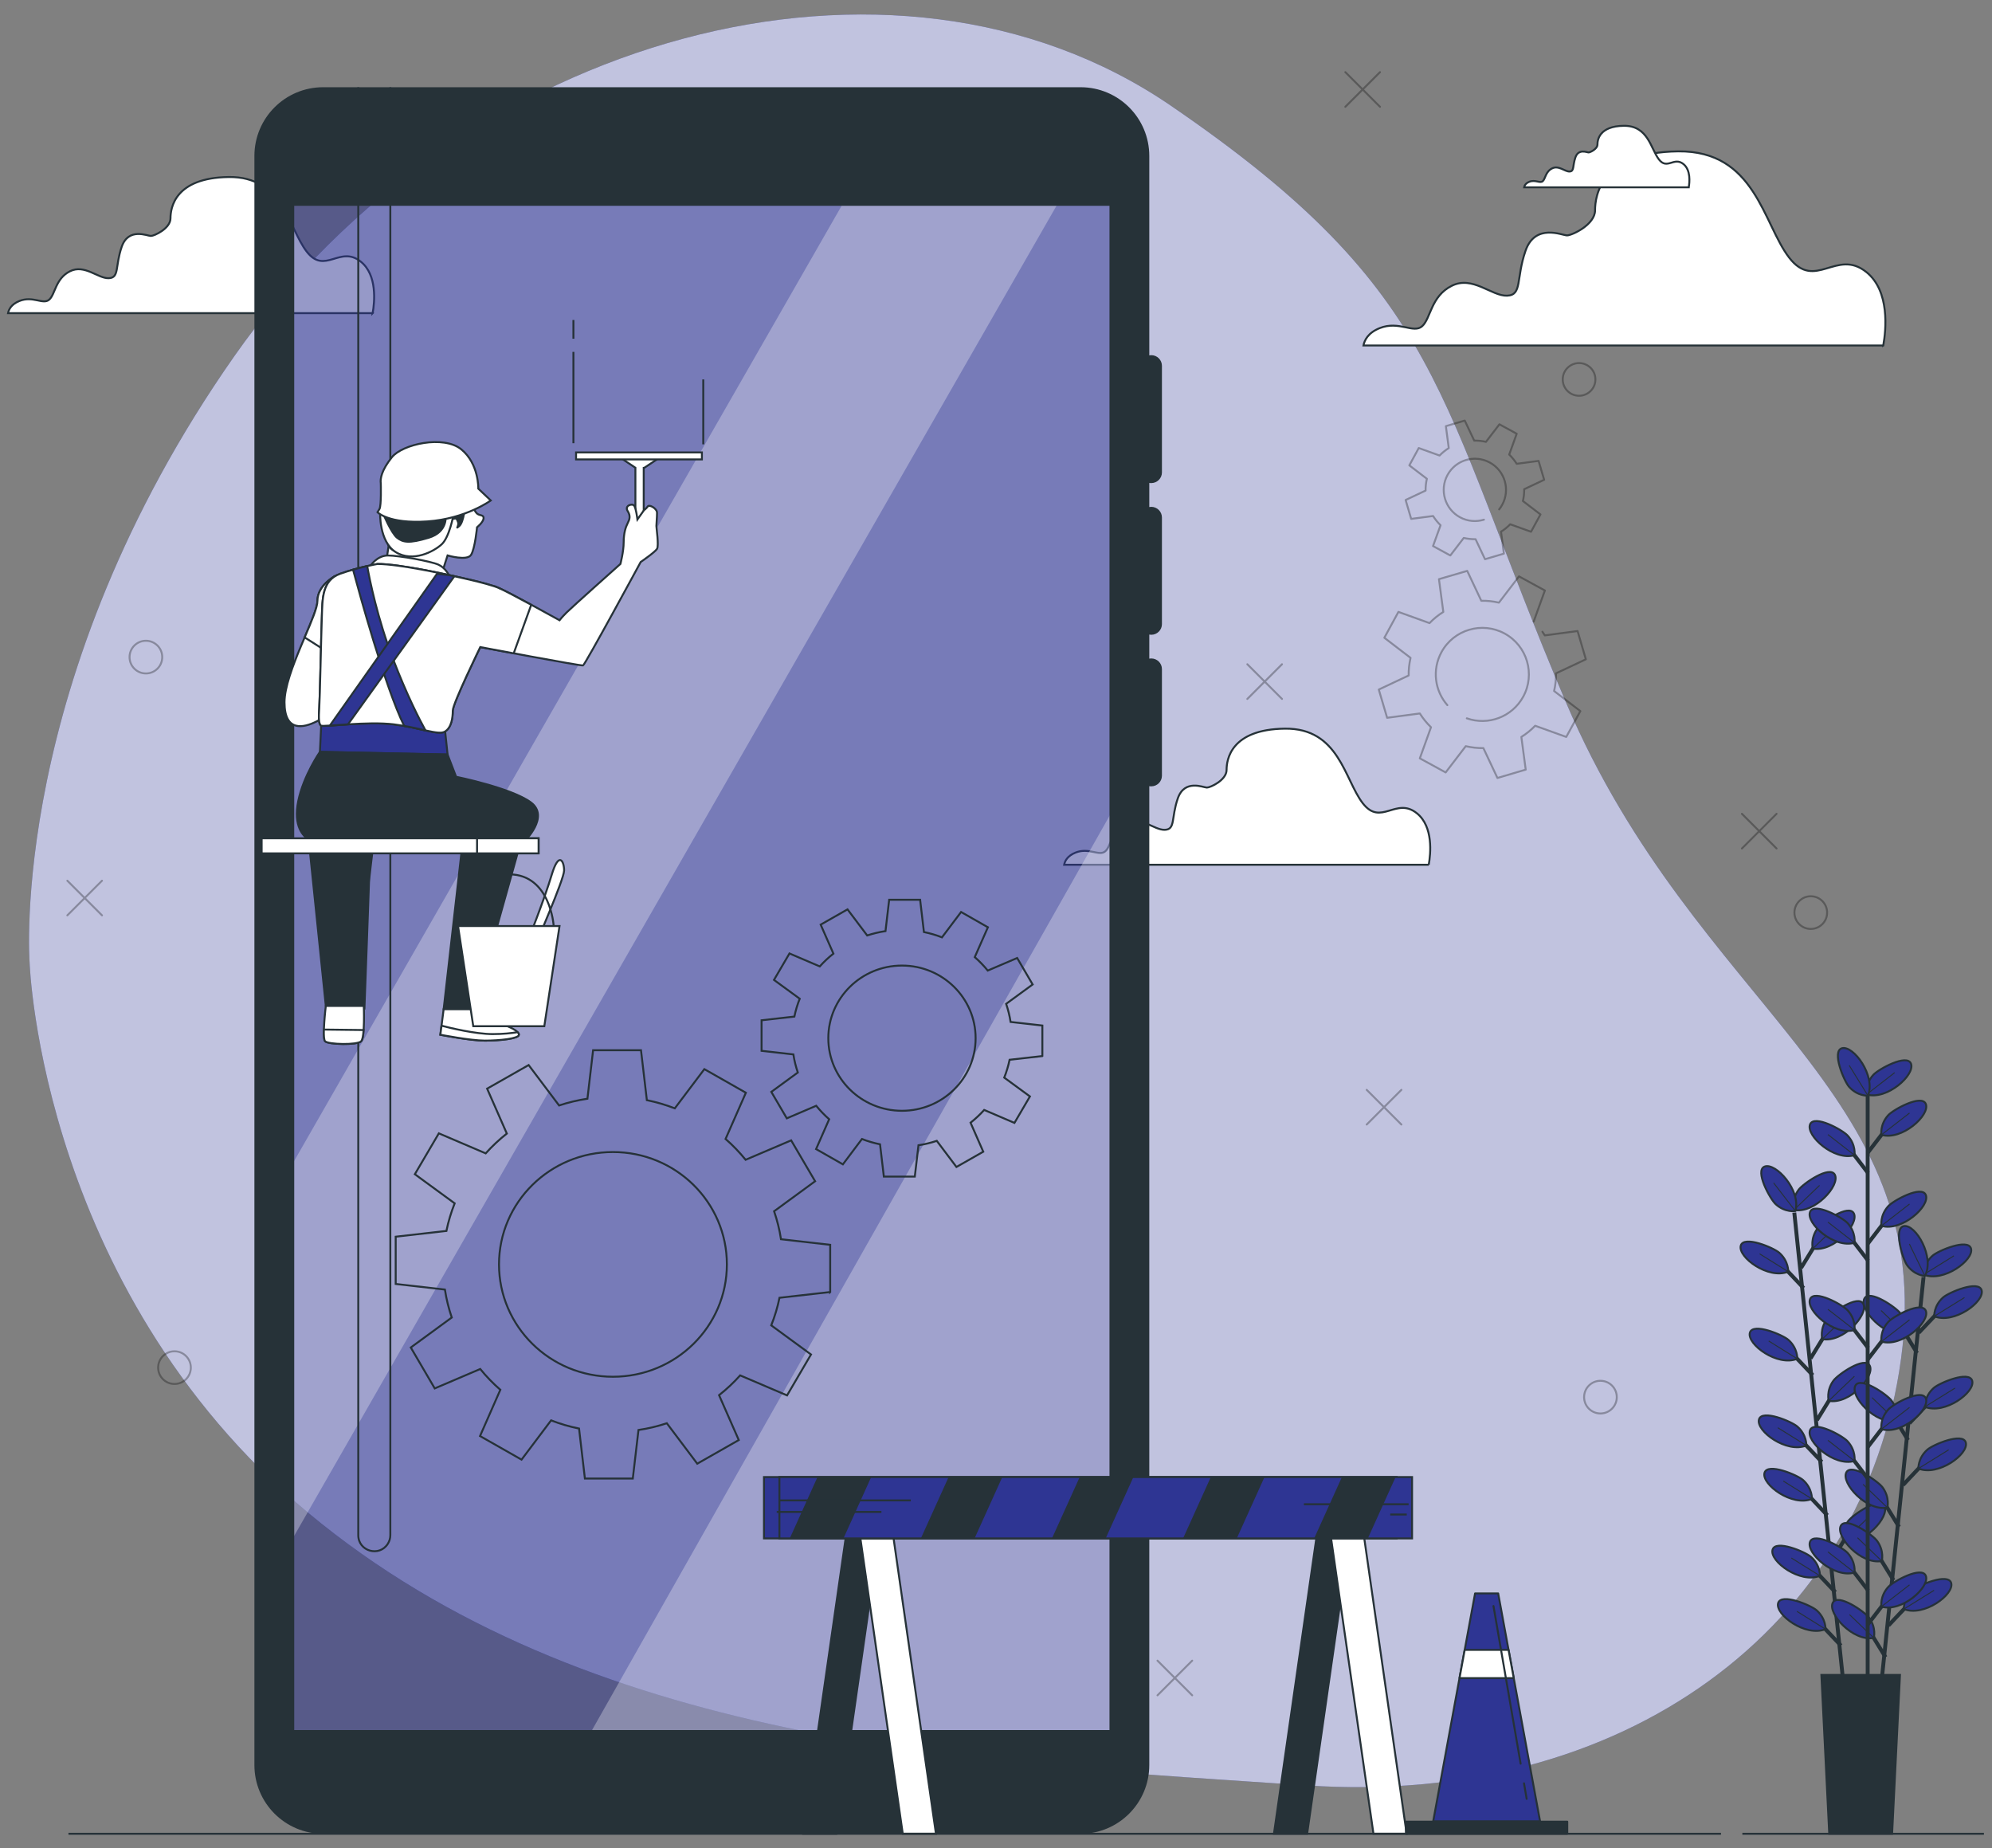 <svg enable-background="new 0 0 500 500" height="950" version="1.1" width="1024"
    xmlns="http://www.w3.org/2000/svg" xml:space="preserve">
 <rect width="100%" height="100%" fill="#808080" stroke="none"/>
 <g class="layer">
  <title>Layer 1</title>
     <g id="svg_262">
   <g id="Background_Simple">
    <g id="svg_1">
     <path
         d="m15.22,494.75c0,0 5.58,173.04 150.05,288.39c144.47,115.35 344.63,123.61 506.7,134.56c162.05,10.97 286.52,-80.77 305.29,-219.44c18.75,-138.69 -105.08,-179.39 -172.27,-337.25c-67.19,-157.87 -61.21,-209.75 -203.35,-306.85c-142.16,-97.08 -364.54,-37.47 -481.14,128.86c-116.6,166.34 -105.28,311.73 -105.28,311.73z"
         fill="#2E3593" id="svg_2" />
        <path
            d="m15.22,494.75c0,0 5.58,173.04 150.05,288.39c144.47,115.35 344.63,123.61 506.7,134.56c162.05,10.97 286.52,-80.77 305.29,-219.44c18.75,-138.69 -105.08,-179.39 -172.27,-337.25c-67.19,-157.87 -61.21,-209.75 -203.35,-306.85c-142.16,-97.08 -364.54,-37.47 -481.14,128.86c-116.6,166.34 -105.28,311.73 -105.28,311.73z"
            fill="#FFFFFF" id="svg_3" opacity="0.7" />
    </g>
   </g>
         <g id="Clouds">
    <g id="svg_4">
     <path
         d="m968.11,177.59c1.43,-8.02 3.47,-27.96 -8.66,-37.72c-15.39,-12.42 -26.31,9.91 -39.72,-7.45c-13.41,-17.39 -17.36,-55.12 -57.1,-54.62c-39.72,0.48 -42.68,22.84 -42.68,30.29s-11.93,12.9 -14.4,12.9c-2.48,0 -16.4,-6.44 -21.36,7.96c-4.97,14.4 -1.58,22.73 -9.49,23.03c-7.87,0.29 -17.67,-10.46 -28.42,-5.08c-10.75,5.36 -10.75,16.79 -15.21,20.77c-4.46,3.96 -11.91,-2.99 -21.85,0.99c-6.02,2.4 -7.82,6.26 -8.33,8.92l267.22,0l0,0.01z"
         fill="#FFFFFF" id="svg_5" stroke="#263238" stroke-miterlimit="10" />
        <path
            d="m191.57,160.97c1.01,-5.63 2.44,-19.61 -6.07,-26.46c-10.79,-8.7 -18.46,6.97 -27.85,-5.21c-9.41,-12.2 -12.2,-38.66 -40.05,-38.31c-27.87,0.35 -29.96,16.02 -29.96,21.23c0,5.23 -8.35,9.06 -10.09,9.06c-1.76,0 -11.49,-4.53 -14.99,5.58c-3.47,10.09 -1.12,15.93 -6.66,16.13c-5.52,0.22 -12.4,-7.32 -19.93,-3.56c-7.52,3.78 -7.52,11.8 -10.66,14.57c-3.14,2.79 -8.35,-2.09 -15.32,0.7c-4.22,1.69 -5.49,4.4 -5.85,6.26l187.41,0l0.02,0.01z"
            fill="#FFFFFF" id="svg_6" stroke="#263238" stroke-miterlimit="10" />
        <path
            d="m734.45,444.5c1.01,-5.63 2.44,-19.61 -6.07,-26.46c-10.79,-8.7 -18.46,6.97 -27.87,-5.21c-9.39,-12.2 -12.18,-38.66 -40.02,-38.31c-27.87,0.35 -29.96,16.02 -29.96,21.23c0,5.23 -8.35,9.06 -10.11,9.06c-1.74,0 -11.47,-4.53 -14.97,5.58c-3.47,10.09 -1.12,15.93 -6.66,16.13c-5.52,0.22 -12.4,-7.32 -19.93,-3.56c-7.54,3.78 -7.54,11.8 -10.66,14.57c-3.14,2.79 -8.35,-2.09 -15.32,0.7c-4.22,1.69 -5.49,4.4 -5.85,6.26l187.41,0l0.01,0.01z"
            fill="#FFFFFF" id="svg_7" stroke="#263238" stroke-miterlimit="10" />
        <path
            d="m868.11,96.27c0.44,-2.55 1.1,-8.86 -2.75,-11.96c-4.86,-3.91 -8.33,3.14 -12.57,-2.35c-4.24,-5.49 -5.52,-17.45 -18.09,-17.3c-12.57,0.15 -13.52,7.23 -13.52,9.6c0,2.35 -3.78,4.09 -4.55,4.09c-0.79,0 -5.19,-2.04 -6.77,2.51c-1.56,4.55 -0.51,7.19 -3.01,7.3c-2.48,0.09 -5.58,-3.32 -8.99,-1.6c-3.41,1.69 -3.41,5.32 -4.81,6.57c-1.43,1.25 -3.78,-0.95 -6.92,0.31c-1.91,0.77 -2.48,2 -2.64,2.84l84.62,0l0,-0.01z"
            fill="#FFFFFF" id="svg_8" stroke="#263238" stroke-miterlimit="10" />
    </g>
   </g>
         <g id="Graphics">
    <line fill="none" id="svg_9" stroke="#263238" stroke-miterlimit="10" x1="239.16" x2="239.16"
        y1="449.4" y2="439.38" />
             <g id="svg_10" opacity="0.3">
     <circle cx="811.73" cy="195.02" fill="none" id="svg_11" r="8.4" stroke="#000000"
         stroke-linecap="round" stroke-linejoin="round" stroke-miterlimit="10" />
                 <circle cx="75" cy="337.75" fill="none" id="svg_12" r="8.4" stroke="#000000"
                     stroke-linecap="round" stroke-linejoin="round" stroke-miterlimit="10" />
                 <circle cx="706.78" cy="772.23" fill="none" id="svg_13" r="8.4" stroke="#000000"
                     stroke-linecap="round" stroke-linejoin="round" stroke-miterlimit="10" />
                 <circle cx="89.7" cy="702.95" fill="none" id="svg_14" r="8.4" stroke="#000000"
                     stroke-linecap="round" stroke-linejoin="round" stroke-miterlimit="10" />
                 <g id="svg_15">
      <line fill="none" id="svg_16" stroke="#000000" stroke-linecap="round" stroke-linejoin="round"
          stroke-miterlimit="10" x1="659.02" x2="641.2" y1="341.42" y2="359.25" />
                     <line fill="none" id="svg_17" stroke="#000000" stroke-linecap="round"
                         stroke-linejoin="round" stroke-miterlimit="10" x1="659.02" x2="641.2"
                         y1="359.25" y2="341.42" />
     </g>
                 <g id="svg_18">
      <line fill="none" id="svg_19" stroke="#000000" stroke-linecap="round" stroke-linejoin="round"
          stroke-miterlimit="10" x1="595.02" x2="612.85" y1="853.57" y2="871.38" />
                     <line fill="none" id="svg_20" stroke="#000000" stroke-linecap="round"
                         stroke-linejoin="round" stroke-miterlimit="10" x1="612.85" x2="595.02"
                         y1="853.57" y2="871.38" />
     </g>
                 <g id="svg_21">
      <line fill="none" id="svg_22" stroke="#000000" stroke-linecap="round" stroke-linejoin="round"
          stroke-miterlimit="10" x1="34.62" x2="52.43" y1="452.68" y2="470.48" />
                     <line fill="none" id="svg_23" stroke="#000000" stroke-linecap="round"
                         stroke-linejoin="round" stroke-miterlimit="10" x1="52.43" x2="34.62"
                         y1="452.68" y2="470.48" />
     </g>
                 <g id="svg_24">
      <line fill="none" id="svg_25" stroke="#000000" stroke-linecap="round" stroke-linejoin="round"
          stroke-miterlimit="10" x1="691.57" x2="709.4" y1="37.08" y2="54.9" />
                     <line fill="none" id="svg_26" stroke="#000000" stroke-linecap="round"
                         stroke-linejoin="round" stroke-miterlimit="10" x1="709.4" x2="691.57"
                         y1="37.08" y2="54.9" />
     </g>
                 <circle cx="822.72" cy="718.12" fill="none" id="svg_27" r="8.4" stroke="#000000"
                     stroke-linecap="round" stroke-linejoin="round" stroke-miterlimit="10" />
                 <circle cx="930.84" cy="469.07" fill="none" id="svg_28" r="8.4" stroke="#000000"
                     stroke-linecap="round" stroke-linejoin="round" stroke-miterlimit="10" />
                 <g id="svg_29">
      <line fill="none" id="svg_30" stroke="#000000" stroke-linecap="round" stroke-linejoin="round"
          stroke-miterlimit="10" x1="702.56" x2="720.39" y1="560.18" y2="578" />
                     <line fill="none" id="svg_31" stroke="#000000" stroke-linecap="round"
                         stroke-linejoin="round" stroke-miterlimit="10" x1="720.39" x2="702.56"
                         y1="560.18" y2="578" />
     </g>
                 <g id="svg_32">
      <line fill="none" id="svg_33" stroke="#000000" stroke-linecap="round" stroke-linejoin="round"
          stroke-miterlimit="10" x1="895.45" x2="913.25" y1="418.3" y2="436.11" />
                     <line fill="none" id="svg_34" stroke="#000000" stroke-linecap="round"
                         stroke-linejoin="round" stroke-miterlimit="10" x1="913.25" x2="895.45"
                         y1="418.3" y2="436.11" />
     </g>
                 <g id="svg_35">
      <line fill="none" id="svg_36" stroke="#000000" stroke-linecap="round" stroke-linejoin="round"
          stroke-miterlimit="10" x1="259.2" x2="277.01" y1="51.78" y2="69.59" />
                     <line fill="none" id="svg_37" stroke="#000000" stroke-linecap="round"
                         stroke-linejoin="round" stroke-miterlimit="10" x1="277.01" x2="259.2"
                         y1="51.78" y2="69.59" />
     </g>
    </g>
   </g>
         <g id="Device">
    <g id="svg_38">
     <g id="svg_39">
      <rect fill="#2E3593" height="821.77" id="svg_40" opacity="0.5" width="443.6" x="134.91"
          y="86.62" />
         <polygon fill="#FFFFFF" id="svg_41" opacity="0.3"
             points="443.625,86.614 134.916,625.175 134.916,817.861 554.074,86.614 " />
         <polygon fill="#FFFFFF" id="svg_42" opacity="0.3"
             points="578.51,423.2 571.176,417.903 304.349,889.255 311.624,908.385 578.51,908.385 " />
         <path
             d="m591.81,248.3c3.03,0 5.49,-2.46 5.49,-5.47l0,-54.79c0,-3.03 -2.46,-5.49 -5.49,-5.49c-0.35,0 -0.68,0.04 -1.01,0.11l0,-102.49c0,-19.52 -15.82,-35.34 -35.34,-35.34l-389.36,0c-19.52,0 -35.32,15.82 -35.32,35.34l0,827.05c0,19.52 15.82,35.34 35.32,35.34l389.36,0c19.52,0 35.34,-15.82 35.34,-35.34l0,-503.14c0.33,0.07 0.66,0.09 1.01,0.09c3.03,0 5.49,-2.44 5.49,-5.47l0,-54.79c0,-3.03 -2.46,-5.47 -5.49,-5.47c-0.35,0 -0.68,0.04 -1.01,0.09l0,-12.37c0.33,0.07 0.66,0.11 1.01,0.11c3.03,0 5.49,-2.46 5.49,-5.47l0,-54.82c0,-3.01 -2.46,-5.47 -5.49,-5.47c-0.35,0 -0.68,0.04 -1.01,0.11l0,-12.4c0.33,0.07 0.68,0.11 1.01,0.11l0,-0.03zm-21.47,640.95l-419.09,0l0,-783.46l419.09,0l0,783.46z"
             fill="#263238" id="svg_43" />
     </g>
    </g>
   </g>
         <g id="Gears">
    <g id="svg_44">
     <path
         d="m426.77,664.12l0,-24.29l-25.3,-2.88c-0.75,-4.95 -1.96,-9.74 -3.54,-14.37l21.08,-15.43l-12.31,-21.01l-23.41,9.98c-3.12,-3.85 -6.57,-7.43 -10.31,-10.7l10.44,-23.76l-21.34,-12.13l-15.19,20.15c-4.62,-1.78 -9.41,-3.21 -14.37,-4.2l-3.01,-25.67l-24.62,0l-2.92,24.92c-5.01,0.75 -9.89,1.93 -14.57,3.47l-15.65,-20.77l-21.34,12.13l10.13,23.08c-3.91,3.08 -7.54,6.48 -10.86,10.18l-24.09,-10.29l-12.33,21.01l20.46,14.97c-1.8,4.57 -3.25,9.3 -4.24,14.18l-26.07,2.97l0,24.29l25.3,2.88c0.75,4.95 1.96,9.74 3.52,14.37l-21.06,15.41l12.31,21.03l23.39,-9.98c3.14,3.85 6.59,7.43 10.33,10.68l-10.44,23.78l21.34,12.13l15.19,-20.18c4.62,1.78 9.41,3.21 14.37,4.2l3.01,25.69l24.62,0l2.92,-24.95c5.01,-0.73 9.89,-1.91 14.57,-3.47l15.65,20.79l21.34,-12.15l-10.13,-23.06c3.89,-3.08 7.54,-6.48 10.84,-10.18l24.11,10.29l12.31,-21.03l-20.44,-14.97c1.8,-4.55 3.25,-9.28 4.24,-14.18l26.07,-2.95l0,0.02zm-111.68,43.52c-32.35,0 -58.57,-25.85 -58.57,-57.76c0,-31.89 26.22,-57.74 58.57,-57.74c32.35,0 58.57,25.85 58.57,57.74c0,31.91 -26.22,57.76 -58.57,57.76z"
         fill="none" id="svg_45" stroke="#263238" stroke-miterlimit="10" />
        <path
            d="m535.83,542.81l0,-15.69l-16.33,-1.85c-0.51,-3.21 -1.27,-6.31 -2.29,-9.3l13.63,-9.96l-7.96,-13.6l-15.12,6.46c-2.02,-2.48 -4.26,-4.79 -6.68,-6.92l6.75,-15.34l-13.78,-7.85l-9.82,13.03c-2.97,-1.16 -6.07,-2.07 -9.28,-2.73l-1.96,-16.59l-15.91,0l-1.89,16.11c-3.23,0.48 -6.37,1.25 -9.41,2.24l-10.11,-13.41l-13.8,7.85l6.55,14.9c-2.53,1.98 -4.86,4.18 -7.01,6.57l-15.58,-6.66l-7.96,13.6l13.23,9.67c-1.16,2.95 -2.11,6 -2.75,9.17l-16.86,1.91l0,15.69l16.35,1.85c0.48,3.21 1.27,6.31 2.29,9.3l-13.63,9.96l7.96,13.6l15.12,-6.46c2.02,2.48 4.24,4.81 6.66,6.92l-6.73,15.34l13.78,7.85l9.8,-13.03c2.99,1.16 6.09,2.07 9.3,2.73l1.96,16.59l15.91,0l1.89,-16.11c3.23,-0.48 6.37,-1.25 9.41,-2.26l10.11,13.43l13.78,-7.85l-6.53,-14.9c2.51,-1.98 4.86,-4.2 7.01,-6.57l15.56,6.66l7.96,-13.6l-13.21,-9.67c1.16,-2.95 2.09,-6 2.75,-9.17l16.84,-1.91zm-72.16,28.13c-20.9,0 -37.87,-16.7 -37.87,-37.32c0,-20.62 16.97,-37.32 37.87,-37.32s37.85,16.7 37.85,37.32c0,20.62 -16.95,37.32 -37.85,37.32z"
            fill="none" id="svg_46" stroke="#263238" stroke-miterlimit="10" />
    </g>
             <g id="svg_47">
     <path
         d="m788.39,319.49l5.76,-15.98l-13.3,-7.25l-10.33,13.5c-2.99,-0.7 -6.02,-1.03 -9.06,-0.97l-7.23,-15.36l-14.53,4.26l2.24,16.84c-2.57,1.6 -4.95,3.52 -7.08,5.74l-16,-5.76l-7.23,13.3l13.47,10.33c-0.68,2.99 -1.01,6.02 -0.97,9.06l-15.36,7.23l4.29,14.51l16.81,-2.22c1.6,2.55 3.52,4.92 5.74,7.08l-5.74,15.98l13.28,7.25l10.33,-13.5c3.01,0.7 6.04,1.03 9.06,0.99l7.23,15.36l14.53,-4.29l-2.24,-16.81c2.57,-1.6 4.95,-3.52 7.1,-5.74l15.98,5.74l7.25,-13.28l-13.5,-10.33c0.7,-3.01 1.03,-6.04 0.97,-9.06l15.36,-7.23l-4.26,-14.53l-16.84,2.24c-0.4,-0.64 -0.81,-1.25 -1.23,-1.87m-48.86,37.72c-6.44,-7.32 -7.98,-18.18 -3.03,-27.25c6.33,-11.6 20.86,-15.87 32.46,-9.56c11.6,6.33 15.87,20.86 9.56,32.46c-5.71,10.48 -18.11,14.99 -28.99,11.12"
         fill="none" id="svg_48" opacity="0.3" stroke="#000000" stroke-linecap="round"
         stroke-linejoin="round" stroke-miterlimit="10" />
                 <path
                     d="m736.65,280.67l8.9,4.84l6.9,-9.01c2.02,0.46 4.04,0.68 6.07,0.64l4.86,10.29l9.71,-2.86l-1.49,-11.28c1.71,-1.05 3.3,-2.35 4.73,-3.82l10.7,3.85l4.86,-8.9l-9.03,-6.9c0.46,-2 0.68,-4.04 0.66,-6.07l10.26,-4.84l-2.86,-9.71l-11.25,1.49c-1.08,-1.71 -2.35,-3.3 -3.85,-4.75l3.85,-10.7l-8.88,-4.84l-6.92,9.01c-2,-0.46 -4.02,-0.68 -6.04,-0.64l-4.86,-10.29l-9.71,2.86l1.49,11.28c-1.71,1.05 -3.3,2.35 -4.73,3.82l-10.7,-3.85l-4.84,8.9l9.01,6.9c-0.46,2 -0.68,4.04 -0.66,6.07l-10.26,4.84l2.86,9.71l11.25,-1.49c1.08,1.71 2.35,3.3 3.85,4.75l-3.87,10.7l-0.01,0zm26.18,-13.56c-3.98,1.21 -8.4,0.9 -12.33,-1.25c-7.76,-4.24 -10.62,-13.96 -6.4,-21.72c4.24,-7.78 13.96,-10.64 21.74,-6.4c7.76,4.22 10.62,13.96 6.37,21.72c-0.44,0.86 -0.97,1.63 -1.56,2.35"
                     fill="none" id="svg_49" opacity="0.3" stroke="#000000" stroke-linecap="round"
                     stroke-linejoin="round" stroke-miterlimit="10" />
    </g>
   </g>
         <g id="Character">
    <g id="svg_50">
     <g id="svg_51">
      <path
          d="m184.17,44.84l0,744.23c0,8.29 10.84,11.39 15.23,4.37l0,0c0.81,-1.32 1.25,-2.81 1.25,-4.37l0,-744.23"
          fill="none" id="svg_52" stroke="#263238" stroke-miterlimit="10" />
         <g id="svg_53">
       <path
           d="m243.2,260.25c0,0 0.33,1.69 1.67,3.36c1.36,1.69 3.71,0.68 3.71,2.7s-3.36,4.7 -3.36,4.7s-1.01,10.77 -3.03,14.13c-2.02,3.36 -12.11,0.35 -12.11,0.35l-2.7,8.4l-29.28,-2.35l1.69,-11.1l-3.03,-16.84c0,0 1.34,-6.73 6.73,-9.08c5.38,-2.35 26.92,-0.68 30.97,0c4.02,0.66 8.75,5.71 8.75,5.71l-0.01,0.02z"
           fill="#FFFFFF" id="svg_54" stroke="#263238" stroke-miterlimit="10" />
             <path
                 d="m196.76,263.62c0,0 1.34,13.47 3.01,16.84s7.41,4.7 15.82,3.36c8.42,-1.34 12.11,-4.04 13.12,-7.41c1.01,-3.36 3.03,-9.43 4.37,-9.76c1.36,-0.33 1.69,-0.33 2.37,1.69s-1.69,4.02 0.66,2.02c2.35,-2.02 3.03,-10.77 3.03,-10.77s-20.53,2.68 -29.28,2.68c-8.75,0 -12.79,-0.68 -12.79,-0.68l-0.33,2.02l0.02,0.01z"
                 fill="#263238" id="svg_55" stroke="#263238" stroke-miterlimit="10" />
             <path
                 d="m195.4,263.29c0,0 -0.66,15.14 8.09,20.53c8.75,5.38 19.52,-0.33 23.56,-4.04c4.02,-3.69 6.04,-15.14 6.04,-15.14l-4.02,0.35c0,0 1.34,8.4 -8.77,11.43c-10.09,3.03 -13.12,2.35 -16.15,0c-3.01,-2.35 -7.38,-12.79 -7.38,-12.79l-1.36,-0.33l-0.01,-0.01z"
                 fill="#FFFFFF" id="svg_56" stroke="#263238" stroke-miterlimit="10" />
             <path
                 d="m195.75,248.47c0,0 0.33,11.45 -0.68,13.14c-1.01,1.67 -1.01,1.67 -1.01,1.67s5.71,6.07 25.58,4.73c19.85,-1.36 32.64,-10.77 32.64,-10.77l-6.4,-6.07c0,0 0.35,-12.79 -8.75,-20.2c-9.08,-7.41 -30.29,-2.68 -35.67,4.04c-5.38,6.73 -6.07,11.1 -5.71,13.45l0,0.01z"
                 fill="#FFFFFF" id="svg_57" stroke="#263238" stroke-miterlimit="10" />
             <path
                 d="m165.11,373l-0.66,13.45l65.63,1.36l-1.36,-12.79c0,0 -5.38,-2.7 -21.87,-5.06c-16.48,-2.35 -32.99,-0.68 -35.67,-0.68c-2.7,0 -5.71,0.68 -5.71,0.68l-0.35,3.03l-0.01,0.01z"
                 fill="#2E3593" id="svg_58" stroke="#263238" stroke-miterlimit="10" />
             <polygon fill="#FFFFFF" id="svg_59"
                 points="339.48,234.924 329.421,234.924 328.462,234.924 318.4,234.924 326.629,240.412 326.629,276.446 330.911,276.446 330.911,240.473 331.251,240.412 "
                 stroke="#263238" stroke-miterlimit="10" />
             <rect fill="#FFFFFF" height="3.6" id="svg_60" stroke="#263238" stroke-miterlimit="10"
                 width="64.68" x="296.13" y="232.54" />
             <g id="svg_61">
        <path
            d="m172.1,296.17c0,0 -8.92,4.7 -8.92,12.68c0,7.98 -16.92,36.64 -16.92,52.13c0,15.5 9.87,13.14 16.44,9.85c6.57,-3.27 13.14,-8.92 13.14,-8.92l3.76,-61.98c0.02,0 -0.92,-4.22 -7.49,-3.76l-0.01,0z"
            fill="#FFFFFF" id="svg_62" stroke="#263238" stroke-miterlimit="10" />
                 <path
                     d="m172.1,296.17c0,0 -8.92,4.7 -8.92,12.68c0,3.38 -3.06,10.51 -6.57,18.77l20.53,13.08l2.46,-40.77c0.02,0 -0.92,-4.22 -7.49,-3.76l-0.01,0z"
                     fill="#FFFFFF" id="svg_63" stroke="#263238" stroke-miterlimit="10" />
       </g>
             <g id="svg_64">
        <path
            d="m230.74,295.6c0,0 -1.69,-3.69 -5.38,-5.38c-3.69,-1.69 -20.2,-4.7 -25.91,-4.7s-9.08,5.38 -9.08,5.38l40.38,4.7l-0.01,0z"
            fill="#FFFFFF" id="svg_65" stroke="#263238" stroke-miterlimit="10" />
                 <path
                     d="m194.06,289.88c0,0 -9.76,1.67 -19.19,5.03c-9.41,3.38 -9.08,13.14 -9.41,21.89c-0.35,8.75 -1.01,42.4 -1.34,47.1c-0.35,4.73 -0.35,8.42 0.99,9.1c1.36,0.66 23.91,-2.35 37.36,-0.68c13.45,1.69 22.88,5.74 26.24,3.71c3.36,-2.02 4.04,-7.08 4.04,-10.77c0,-3.71 14.13,-32.66 14.13,-32.66s51.83,9.76 52.84,9.43c1.01,-0.33 29.63,-53.17 29.63,-53.17s7.38,-5.06 8.4,-6.75c1.01,-1.67 -0.33,-10.77 -0.33,-11.76s0.33,-4.37 0.33,-6.75c0,-2.35 -4.02,-4.37 -4.7,-3.36c-0.68,1.01 -2.02,2.02 -2.02,2.02l-3.36,4.73c0,0 -0.68,-5.74 -1.69,-7.08c-1.01,-1.34 -5.03,0 -3.36,2.7c1.69,2.68 1.01,4.37 0,6.37c-1.01,2.02 -2.02,5.06 -2.02,9.78c0,4.7 -1.67,11.1 -1.67,11.1s-24.9,22.2 -27.61,24.9c-2.68,2.68 -3.69,4.04 -3.69,4.04s-24.9,-13.8 -30.97,-16.51c-6.07,-2.68 -25.91,-6.73 -25.91,-6.73s-25.23,-5.71 -36.68,-5.71l-0.01,0.03z"
                     fill="#FFFFFF" id="svg_66" stroke="#263238" stroke-miterlimit="10" />
                 <path
                     d="m256.65,302.32c-6.04,-2.68 -25.91,-6.73 -25.91,-6.73s-25.23,-5.71 -36.68,-5.71c0,0 -9.76,1.67 -19.19,5.03c-9.41,3.36 -9.08,13.14 -9.41,21.89c-0.35,8.75 -1.01,42.4 -1.34,47.1c-0.35,4.73 -0.35,8.42 0.99,9.1c1.36,0.66 23.91,-2.35 37.36,-0.68c13.47,1.69 22.88,5.74 26.24,3.71c3.36,-2.02 4.04,-7.08 4.04,-10.77c0,-3.71 14.13,-32.66 14.13,-32.66s7.67,1.45 17.19,3.21l9.01,-24.95c-6.62,-3.58 -13.6,-7.28 -16.44,-8.55l0.01,0.01z"
                     fill="#FFFFFF" id="svg_67" stroke="#263238" stroke-miterlimit="10" />
                 <g id="svg_68">
         <path
             d="m218.7,375.42c-3.23,-5.91 -9.58,-18.26 -16.55,-36.42c-8.2,-21.3 -12.18,-41.25 -13.39,-48.05c-2.15,0.48 -4.77,1.14 -7.58,1.96l0.44,0.33c0,0 0.11,0.44 0.33,1.25c2.31,8.57 16,58.82 25.83,78.64c4.18,0.73 7.82,1.58 10.92,2.29z"
             fill="#2E3593" id="svg_69" stroke="#263238" stroke-miterlimit="10" />
                     <path
                         d="m169.57,372.94c2.44,-0.15 5.69,-0.4 9.32,-0.64l54.68,-76.11c-1.74,-0.37 -2.84,-0.59 -2.84,-0.59l-6.07,-0.68l-55.1,78.03l0.01,-0.01z"
                         fill="#2E3593" id="svg_70" stroke="#263238" stroke-miterlimit="10" />
        </g>
       </g>
             <g id="svg_71">
        <path
            d="m265.75,431.56c0,0 -104.33,1.69 -107.04,0c-2.68,-1.69 -8.07,-6.73 -5.38,-19.85c2.7,-13.14 11.12,-25.25 11.12,-25.25l65.61,1.36l4.4,11.43c0,0 28.26,5.71 38.35,13.12s-3.36,20.2 -3.36,20.2"
            fill="#263238" id="svg_72" stroke="#263238" stroke-miterlimit="10" />
                 <path d="m234.46,399.25c0,0 2.02,8.75 2.68,11.78" fill="#FFFFFF" id="svg_73"
                     stroke="#263238" stroke-miterlimit="10" />
       </g>
             <path
                 d="m159.07,435.25l8.42,81.78l19.85,1.34c0,0 2.35,-63.61 2.35,-64.95s2.02,-17.82 2.02,-17.82l-32.64,-0.35z"
                 fill="#263238" id="svg_74" stroke="#263238" stroke-miterlimit="10" />
             <g id="svg_75">
        <path
            d="m167.49,517.03c0,0 -2.02,16.51 -0.35,18.18s16.48,2.02 18.51,0c2.02,-2.02 1.36,-18.18 1.36,-18.18l-19.52,0z"
            fill="#FFFFFF" id="svg_76" stroke="#263238" stroke-miterlimit="10" />
                 <path
                     d="m186.91,529.43l-20.42,-0.24c-0.09,2.95 0.04,5.43 0.64,6.02c1.69,1.69 16.48,2.02 18.51,0c0.7,-0.68 1.08,-3.01 1.27,-5.78z"
                     fill="#FFFFFF" id="svg_77" stroke="#263238" stroke-miterlimit="10" />
       </g>
             <path
                 d="m237.47,435.93l-9.41,82.79l18.84,0c0,0 3.03,-8.09 3.03,-9.76c0,-1.69 -1.69,-6.73 -1.69,-6.73l18.18,-64.97l-28.95,-1.34l0,0.01z"
                 fill="#263238" id="svg_78" stroke="#263238" stroke-miterlimit="10" />
             <g id="svg_79">
        <path
            d="m246.9,518.73c0,0 6.4,6.04 10.44,7.41c4.02,1.34 9.41,3.69 9.41,5.71c0,2.02 -10.09,3.03 -17.5,3.03c-7.41,0 -22.88,-3.03 -22.88,-3.03l1.69,-13.12l18.84,0z"
            fill="#FFFFFF" id="svg_80" stroke="#263238" stroke-miterlimit="10" />
                 <path
                     d="m266.74,531.85c0,-0.42 -0.24,-0.88 -0.66,-1.32c-3.12,0.51 -7.49,0.99 -12.79,0.99c-8.79,0 -21.83,-3.14 -26.33,-4.31l-0.59,4.64c0,0 15.47,3.03 22.88,3.03c7.41,0 17.5,-1.01 17.5,-3.03l-0.01,0z"
                     fill="#FFFFFF" id="svg_81" stroke="#263238" stroke-miterlimit="10" />
       </g>
             <g id="svg_82">
        <path
            d="m270.79,485.08c0,0 9.1,-22.9 12.79,-35.34c3.71,-12.46 6.4,-7.08 6.4,-2.35c0,4.7 -14.81,38.02 -15.47,40.73c-0.68,2.68 -6.07,2.35 -3.71,-3.03l-0.01,-0.01z"
            fill="#FFFFFF" id="svg_83" stroke="#263238" stroke-miterlimit="10" />
                 <polygon fill="#FFFFFF" id="svg_84"
                     points="279.801,527.47 243.285,527.47 235.46,475.98 287.625,475.98 "
                     stroke="#263238" stroke-miterlimit="10" />
                 <path
                     d="m238.48,475.65c0,0 2.9,-26.59 23.56,-26.24c20.86,0.33 22.55,26.24 22.55,26.24"
                     fill="none" id="svg_85" stroke="#263238" stroke-miterlimit="10" />
       </g>
             <g id="svg_86">
        <rect fill="#FFFFFF" height="7.74" id="svg_87" stroke="#263238" stroke-miterlimit="10"
            width="142.36" x="134.5" y="430.88" />
                 <rect fill="#FFFFFF" height="7.74" id="svg_88" stroke="#263238"
                     stroke-miterlimit="10" width="31.63" x="245.23" y="430.88" />
       </g>
      </g>
     </g>
        <line fill="none" id="svg_89" stroke="#263238" stroke-miterlimit="10" x1="294.77"
            x2="294.77" y1="174.1" y2="164.47" />
        <line fill="none" id="svg_90" stroke="#263238" stroke-miterlimit="10" x1="294.77"
            x2="294.77" y1="227.81" y2="180.86" />
        <line fill="none" id="svg_91" stroke="#263238" stroke-miterlimit="10" x1="361.52"
            x2="361.52" y1="228.38" y2="195.02" />
    </g>
   </g>
         <g id="Security_Barrier">
    <g id="svg_92">
     <g id="svg_93">
      <g id="svg_94">
       <polygon fill="#263238" id="svg_95"
           points="429.97,942.538 412.919,942.538 435.654,784.046 452.705,784.046 "
           stroke="#263238" stroke-miterlimit="10" />
          <polygon fill="#FFFFFF" id="svg_96"
              points="464.072,942.538 481.124,942.538 458.389,784.046 441.337,784.046 "
              stroke="#263238" stroke-miterlimit="10" />
      </g>
         <polygon fill="#263238" id="svg_97"
             points="671.934,942.538 654.885,942.538 677.62,784.046 694.671,784.046 "
             stroke="#263238" stroke-miterlimit="10" />
         <polygon fill="#FFFFFF" id="svg_98"
             points="706.039,942.538 723.09,942.538 700.353,784.046 683.304,784.046 "
             stroke="#263238" stroke-miterlimit="10" />
         <g id="svg_99">
       <rect fill="#2E3593" height="31.54" id="svg_100" stroke="#263238" stroke-miterlimit="10"
           width="325.22" x="392.73" y="759.2" />
             <rect fill="#2E3593" height="31.54" id="svg_101" stroke="#263238"
                 stroke-miterlimit="10" width="325.22" x="400.66" y="759.2" />
             <g id="svg_102">
        <polygon fill="#263238" id="svg_103"
            points="405.98,790.727 433.588,790.727 447.852,759.196 420.244,759.196 " />
                 <polygon fill="#263238" id="svg_104"
                     points="515.244,759.196 487.638,759.196 473.374,790.727 500.979,790.727 " />
                 <polygon fill="#263238" id="svg_105"
                     points="717.422,759.196 689.816,759.196 675.552,790.727 703.157,790.727 " />
                 <polygon fill="#263238" id="svg_106"
                     points="650.03,759.196 622.424,759.196 608.16,790.727 635.765,790.727 " />
                 <polygon fill="#263238" id="svg_107"
                     points="582.638,759.196 555.03,759.196 540.766,790.727 568.374,790.727 " />
       </g>
             <g id="svg_108">
        <line fill="none" id="svg_109" stroke="#263238" stroke-miterlimit="10" x1="724.1"
            x2="670.28" y1="773.18" y2="773.18" />
                 <line fill="none" id="svg_110" stroke="#263238" stroke-miterlimit="10" x1="723.16"
                     x2="714.65" y1="778.45" y2="778.45" />
                 <line fill="none" id="svg_111" stroke="#263238" stroke-miterlimit="10" x1="399.28"
                     x2="453.1" y1="777.13" y2="777.13" />
                 <line fill="none" id="svg_112" stroke="#263238" stroke-miterlimit="10" x1="400.22"
                     x2="468.2" y1="771.2" y2="771.2" />
       </g>
      </g>
     </g>
    </g>
   </g>
         <g id="Cone">
    <g id="svg_113">
     <g id="svg_114">
      <rect fill="#263238" height="6.22" id="svg_115" stroke="#263238" stroke-linecap="round"
          stroke-linejoin="round" stroke-miterlimit="10" width="82.93" x="722.74" y="936.33" />
         <g id="svg_116">
       <polygon fill="#2E3593" id="svg_117"
           points="791.68,936.145 736.741,936.145 758.276,819.01 770.145,819.01 "
           stroke="#263238" stroke-linecap="round" stroke-linejoin="round" stroke-miterlimit="10" />
             <polygon fill="#FFFFFF" id="svg_118"
                 points="750.271,862.546 778.147,862.546 775.479,848.035 752.94,848.035 "
                 stroke="#263238" stroke-linecap="round" stroke-linejoin="round"
                 stroke-miterlimit="10" />
      </g>
     </g>
        <line fill="#2E3593" id="svg_119" stroke="#263238" stroke-linecap="round"
            stroke-linejoin="round" stroke-miterlimit="10" x1="783.42" x2="784.79" y1="916.61"
            y2="924.61" />
        <line fill="#2E3593" id="svg_120" stroke="#263238" stroke-linecap="round"
            stroke-linejoin="round" stroke-miterlimit="10" x1="767.73" x2="781.69" y1="825.49"
            y2="906.52" />
    </g>
   </g>
         <g id="Plant">
    <g id="svg_121">
     <g id="svg_122">
      <line fill="none" id="svg_123" stroke="#263238" stroke-miterlimit="10" stroke-width="2"
          x1="922.37" x2="947.54" y1="623.26" y2="864.56" />
         <g id="svg_124">
       <g id="svg_125">
        <line fill="none" id="svg_126" stroke="#263238" stroke-miterlimit="10" stroke-width="2"
            x1="943.5" x2="932.07" y1="818.39" y2="806.32" />
           <path
               d="m935.54,809.95c0,0 0.33,-5.34 -4.55,-9.69c-2.92,-2.62 -18.35,-9.1 -19.8,-3.67c-1.6,5.91 14.2,17.52 24.35,13.36z"
               fill="#2E3593" id="svg_127" stroke="#263238" stroke-miterlimit="10" />
           <line fill="none" id="svg_128" stroke="#263238" stroke-miterlimit="10" stroke-width="0.5"
               x1="935.54" x2="920.86" y1="809.95" y2="800.8" />
       </g>
             <g id="svg_129">
        <line fill="none" id="svg_130" stroke="#263238" stroke-miterlimit="10" stroke-width="2"
            x1="946.35" x2="934.95" y1="845.84" y2="833.77" />
                 <path
                     d="m938.4,837.38c0,0 0.33,-5.32 -4.53,-9.67c-2.95,-2.62 -18.35,-9.1 -19.83,-3.67c-1.58,5.91 14.2,17.5 24.35,13.34l0.01,0z"
                     fill="#2E3593" id="svg_131" stroke="#263238" stroke-miterlimit="10" />
                 <line fill="none" id="svg_132" stroke="#263238" stroke-miterlimit="10"
                     stroke-width="0.5" x1="938.4" x2="923.72" y1="837.38" y2="828.23" />
       </g>
             <g id="svg_133">
        <line fill="none" id="svg_134" stroke="#263238" stroke-miterlimit="10" stroke-width="2"
            x1="936.51" x2="925.08" y1="751.42" y2="739.37" />
                 <path
                     d="m928.55,742.98c0,0 0.33,-5.34 -4.55,-9.69c-2.92,-2.62 -18.35,-9.1 -19.8,-3.67c-1.6,5.91 14.2,17.52 24.35,13.36z"
                     fill="#2E3593" id="svg_135" stroke="#263238" stroke-miterlimit="10" />
                 <line fill="none" id="svg_136" stroke="#263238" stroke-miterlimit="10"
                     stroke-width="0.5" x1="928.55" x2="913.87" y1="742.98" y2="733.83" />
       </g>
             <g id="svg_137">
        <line fill="none" id="svg_138" stroke="#263238" stroke-miterlimit="10" stroke-width="2"
            x1="939.36" x2="927.96" y1="778.87" y2="766.8" />
                 <path
                     d="m931.41,770.43c0,0 0.33,-5.34 -4.53,-9.69c-2.95,-2.62 -18.35,-9.1 -19.83,-3.67c-1.58,5.91 14.2,17.52 24.35,13.36l0.01,0z"
                     fill="#2E3593" id="svg_139" stroke="#263238" stroke-miterlimit="10" />
                 <line fill="none" id="svg_140" stroke="#263238" stroke-miterlimit="10"
                     stroke-width="0.5" x1="931.41" x2="916.73" y1="770.43" y2="761.26" />
       </g>
             <g id="svg_141">
        <line fill="none" id="svg_142" stroke="#263238" stroke-miterlimit="10" stroke-width="2"
            x1="931.85" x2="920.44" y1="706.84" y2="694.78" />
                 <path
                     d="m923.89,698.4c0,0 0.33,-5.34 -4.53,-9.69c-2.95,-2.62 -18.35,-9.1 -19.83,-3.67c-1.58,5.91 14.2,17.52 24.35,13.36l0.01,0z"
                     fill="#2E3593" id="svg_143" stroke="#263238" stroke-miterlimit="10" />
                 <line fill="none" id="svg_144" stroke="#263238" stroke-miterlimit="10"
                     stroke-width="0.5" x1="923.89" x2="909.21" y1="698.4" y2="689.26" />
       </g>
             <g id="svg_145">
        <line fill="none" id="svg_146" stroke="#263238" stroke-miterlimit="10" stroke-width="2"
            x1="927.17" x2="915.76" y1="662.07" y2="650.01" />
                 <path
                     d="m919.23,653.63c0,0 0.33,-5.34 -4.55,-9.69c-2.92,-2.62 -18.35,-9.1 -19.83,-3.67c-1.58,5.91 14.2,17.52 24.37,13.36l0.01,0z"
                     fill="#2E3593" id="svg_147" stroke="#263238" stroke-miterlimit="10" />
                 <line fill="none" id="svg_148" stroke="#263238" stroke-miterlimit="10"
                     stroke-width="0.5" x1="919.23" x2="904.55" y1="653.63" y2="644.47" />
       </g>
             <g id="svg_149">
        <line fill="none" id="svg_150" stroke="#263238" stroke-miterlimit="10" stroke-width="2"
            x1="941.56" x2="950.24" y1="802.14" y2="787.99" />
                 <path
                     d="m947.61,792.25c0,0 -1.43,-5.17 2.44,-10.42c2.33,-3.16 16.09,-12.7 18.64,-7.69c2.77,5.45 -10.26,20.07 -21.08,18.11z"
                     fill="#2E3593" id="svg_151" stroke="#263238" stroke-miterlimit="10" />
                 <line fill="none" id="svg_152" stroke="#263238" stroke-miterlimit="10"
                     stroke-width="0.5" x1="947.61" x2="960.82" y1="792.25" y2="779.62" />
       </g>
             <g id="svg_153">
        <line fill="none" id="svg_154" stroke="#263238" stroke-miterlimit="10" stroke-width="2"
            x1="934.02" x2="942.71" y1="729.94" y2="715.79" />
                 <path
                     d="m940.07,720.03c0,0 -1.43,-5.14 2.44,-10.42c2.33,-3.16 16.09,-12.68 18.64,-7.69c2.77,5.47 -10.26,20.07 -21.08,18.11z"
                     fill="#2E3593" id="svg_155" stroke="#263238" stroke-miterlimit="10" />
                 <line fill="none" id="svg_156" stroke="#263238" stroke-miterlimit="10"
                     stroke-width="0.5" x1="940.07" x2="953.28" y1="720.03" y2="707.39" />
       </g>
             <g id="svg_157">
        <line fill="none" id="svg_158" stroke="#263238" stroke-miterlimit="10" stroke-width="2"
            x1="930.73" x2="939.41" y1="698.21" y2="684.05" />
                 <path
                     d="m936.75,688.29c0,0 -1.41,-5.14 2.46,-10.42c2.33,-3.16 16.07,-12.68 18.62,-7.69c2.79,5.47 -10.26,20.07 -21.08,18.11z"
                     fill="#2E3593" id="svg_159" stroke="#263238" stroke-miterlimit="10" />
                 <line fill="none" id="svg_160" stroke="#263238" stroke-miterlimit="10"
                     stroke-width="0.5" x1="936.75" x2="949.98" y1="688.29" y2="675.66" />
       </g>
             <g id="svg_161">
        <line fill="none" id="svg_162" stroke="#263238" stroke-miterlimit="10" stroke-width="2"
            x1="925.87" x2="934.55" y1="651.68" y2="637.52" />
                 <path
                     d="m931.89,641.76c0,0 -1.41,-5.14 2.46,-10.42c2.33,-3.16 16.07,-12.68 18.62,-7.67c2.79,5.45 -10.26,20.04 -21.08,18.09z"
                     fill="#2E3593" id="svg_163" stroke="#263238" stroke-miterlimit="10" />
                 <line fill="none" id="svg_164" stroke="#263238" stroke-miterlimit="10"
                     stroke-width="0.5" x1="931.89" x2="945.12" y1="641.76" y2="629.13" />
                 <path
                     d="m922.15,621.92c0,0 -1.43,-5.14 2.44,-10.4c2.33,-3.16 16.09,-12.7 18.64,-7.69c2.77,5.45 -10.29,20.07 -21.08,18.09z"
                     fill="#2E3593" id="svg_165" stroke="#263238" stroke-miterlimit="10" />
                 <line fill="none" id="svg_166" stroke="#263238" stroke-miterlimit="10"
                     stroke-width="0.5" x1="922.15" x2="935.36" y1="621.92" y2="609.28" />
                 <path
                     d="m922.92,622.47c0,0 -5.27,0.88 -10.11,-3.52c-2.9,-2.66 -10.95,-17.32 -5.69,-19.34c5.71,-2.2 18.88,12.33 15.8,22.86z"
                     fill="#2E3593" id="svg_167" stroke="#263238" stroke-miterlimit="10" />
                 <line fill="none" id="svg_168" stroke="#263238" stroke-miterlimit="10"
                     stroke-width="0.5" x1="922.92" x2="911.74" y1="622.47" y2="608" />
       </g>
      </g>
     </g>
        <g id="svg_169">
      <line fill="none" id="svg_170" stroke="#263238" stroke-miterlimit="10" stroke-width="2"
          x1="988.8" x2="963.74" y1="656.49" y2="897.82" />
            <g id="svg_171">
       <g id="svg_172">
        <line fill="none" id="svg_173" stroke="#263238" stroke-miterlimit="10" stroke-width="2"
            x1="969.28" x2="960.6" y1="851.79" y2="837.64" />
           <path
               d="m963.23,841.88c0,0 1.43,-5.14 -2.44,-10.42c-2.33,-3.16 -16.09,-12.68 -18.64,-7.67c-2.77,5.47 10.29,20.07 21.08,18.09z"
               fill="#2E3593" id="svg_174" stroke="#263238" stroke-miterlimit="10" />
           <line fill="none" id="svg_175" stroke="#263238" stroke-miterlimit="10" stroke-width="0.5"
               x1="963.23" x2="950.75" y1="841.88" y2="829.9" />
       </g>
                <g id="svg_176">
        <line fill="none" id="svg_177" stroke="#263238" stroke-miterlimit="10" stroke-width="2"
            x1="976.22" x2="967.54" y1="784.82" y2="770.67" />
                    <path
                        d="m970.2,774.91c0,0 1.41,-5.14 -2.46,-10.42c-2.33,-3.16 -16.09,-12.68 -18.64,-7.67c-2.77,5.45 10.29,20.07 21.1,18.09z"
                        fill="#2E3593" id="svg_178" stroke="#263238" stroke-miterlimit="10" />
                    <line fill="none" id="svg_179" stroke="#263238" stroke-miterlimit="10"
                        stroke-width="0.5" x1="970.2" x2="957.72" y1="774.91" y2="762.93" />
       </g>
                <g id="svg_180">
        <line fill="none" id="svg_181" stroke="#263238" stroke-miterlimit="10" stroke-width="2"
            x1="973.39" x2="964.68" y1="812.25" y2="798.12" />
                    <path
                        d="m967.34,802.36c0,0 1.41,-5.14 -2.46,-10.42c-2.33,-3.16 -16.07,-12.68 -18.62,-7.67c-2.79,5.45 10.26,20.07 21.08,18.09z"
                        fill="#2E3593" id="svg_182" stroke="#263238" stroke-miterlimit="10" />
                    <line fill="none" id="svg_183" stroke="#263238" stroke-miterlimit="10"
                        stroke-width="0.5" x1="967.34" x2="954.86" y1="802.36" y2="790.39" />
       </g>
                <g id="svg_184">
        <line fill="none" id="svg_185" stroke="#263238" stroke-miterlimit="10" stroke-width="2"
            x1="980.86" x2="972.18" y1="740.23" y2="726.1" />
                    <path
                        d="m974.82,730.34c0,0 1.43,-5.17 -2.44,-10.42c-2.33,-3.16 -16.09,-12.68 -18.64,-7.67c-2.79,5.45 10.29,20.04 21.08,18.09z"
                        fill="#2E3593" id="svg_186" stroke="#263238" stroke-miterlimit="10" />
                    <line fill="none" id="svg_187" stroke="#263238" stroke-miterlimit="10"
                        stroke-width="0.5" x1="974.82" x2="962.33" y1="730.34" y2="718.36" />
       </g>
                <g id="svg_188">
        <line fill="none" id="svg_189" stroke="#263238" stroke-miterlimit="10" stroke-width="2"
            x1="985.5" x2="976.82" y1="695.46" y2="681.3" />
                    <path
                        d="m979.48,685.57c0,0 1.41,-5.17 -2.46,-10.42c-2.33,-3.16 -16.09,-12.68 -18.64,-7.67c-2.77,5.45 10.29,20.04 21.1,18.09z"
                        fill="#2E3593" id="svg_190" stroke="#263238" stroke-miterlimit="10" />
                    <line fill="none" id="svg_191" stroke="#263238" stroke-miterlimit="10"
                        stroke-width="0.5" x1="979.48" x2="966.97" y1="685.57" y2="673.59" />
       </g>
                <g id="svg_192">
        <line fill="none" id="svg_193" stroke="#263238" stroke-miterlimit="10" stroke-width="2"
            x1="970.75" x2="982.16" y1="835.51" y2="823.44" />
                    <path
                        d="m978.68,827.05c0,0 -0.33,-5.32 4.55,-9.67c2.92,-2.62 18.33,-9.12 19.8,-3.69c1.6,5.91 -14.18,17.52 -24.35,13.36z"
                        fill="#2E3593" id="svg_194" stroke="#263238" stroke-miterlimit="10" />
                    <line fill="none" id="svg_195" stroke="#263238" stroke-miterlimit="10"
                        stroke-width="0.5" x1="978.68" x2="994.22" y1="827.05" y2="817.42" />
       </g>
                <g id="svg_196">
        <line fill="none" id="svg_197" stroke="#263238" stroke-miterlimit="10" stroke-width="2"
            x1="978.25" x2="989.65" y1="763.29" y2="751.22" />
                    <path
                        d="m986.18,754.82c0,0 -0.33,-5.32 4.55,-9.67c2.92,-2.62 18.35,-9.12 19.8,-3.69c1.6,5.91 -14.18,17.52 -24.35,13.36z"
                        fill="#2E3593" id="svg_198" stroke="#263238" stroke-miterlimit="10" />
                    <line fill="none" id="svg_199" stroke="#263238" stroke-miterlimit="10"
                        stroke-width="0.5" x1="986.18" x2="1001.72" y1="754.82" y2="745.2" />
       </g>
                <g id="svg_200">
        <line fill="none" id="svg_201" stroke="#263238" stroke-miterlimit="10" stroke-width="2"
            x1="981.54" x2="992.95" y1="731.55" y2="719.48" />
                    <path
                        d="m989.48,723.09c0,0 -0.33,-5.32 4.55,-9.67c2.92,-2.62 18.33,-9.12 19.8,-3.69c1.6,5.91 -14.18,17.52 -24.35,13.36z"
                        fill="#2E3593" id="svg_202" stroke="#263238" stroke-miterlimit="10" />
                    <line fill="none" id="svg_203" stroke="#263238" stroke-miterlimit="10"
                        stroke-width="0.5" x1="989.48" x2="1005.02" y1="723.09" y2="713.46" />
       </g>
                <g id="svg_204">
        <line fill="none" id="svg_205" stroke="#263238" stroke-miterlimit="10" stroke-width="2"
            x1="986.36" x2="997.76" y1="685.02" y2="672.95" />
                    <path
                        d="m994.31,676.56c0,0 -0.33,-5.32 4.53,-9.67c2.95,-2.62 18.35,-9.12 19.83,-3.69c1.58,5.91 -14.2,17.52 -24.35,13.36l-0.01,0z"
                        fill="#2E3593" id="svg_206" stroke="#263238" stroke-miterlimit="10" />
                    <line fill="none" id="svg_207" stroke="#263238" stroke-miterlimit="10"
                        stroke-width="0.5" x1="994.31" x2="1009.85" y1="676.56" y2="666.93" />
                    <path
                        d="m988.86,655.15c0,0 -0.33,-5.34 4.53,-9.69c2.92,-2.62 18.35,-9.12 19.83,-3.69c1.58,5.91 -14.2,17.52 -24.35,13.39l-0.01,-0.01z"
                        fill="#2E3593" id="svg_208" stroke="#263238" stroke-miterlimit="10" />
                    <line fill="none" id="svg_209" stroke="#263238" stroke-miterlimit="10"
                        stroke-width="0.5" x1="988.86" x2="1004.4" y1="655.15" y2="645.5" />
                    <path
                        d="m989.5,655.83c0,0 -5.34,-0.22 -9.17,-5.54c-2.29,-3.19 -7.14,-19.19 -1.58,-20.09c6.04,-0.97 15.93,15.96 10.75,25.63z"
                        fill="#2E3593" id="svg_210" stroke="#263238" stroke-miterlimit="10" />
                    <line fill="none" id="svg_211" stroke="#263238" stroke-miterlimit="10"
                        stroke-width="0.5" x1="989.5" x2="981.52" y1="655.83" y2="639.37" />
       </g>
      </g>
     </g>
        <line fill="none" id="svg_212" stroke="#263238" stroke-miterlimit="10" stroke-width="2"
            x1="960.09" x2="960.09" y1="558.22" y2="863.4" />
        <g id="svg_213">
      <g id="svg_214">
       <line fill="none" id="svg_215" stroke="#263238" stroke-miterlimit="10" stroke-width="2"
           x1="960.33" x2="950.22" y1="817.51" y2="804.34" />
          <path
              d="m953.3,808.28c0,0 0.88,-5.25 -3.52,-10.09c-2.64,-2.92 -17.3,-10.97 -19.32,-5.71c-2.2,5.71 12.31,18.88 22.84,15.8z"
              fill="#2E3593" id="svg_216" stroke="#263238" stroke-miterlimit="10" />
          <line fill="none" id="svg_217" stroke="#263238" stroke-miterlimit="10" stroke-width="0.5"
              x1="953.3" x2="939.65" y1="808.28" y2="797.66" />
      </g>
            <g id="svg_218">
       <line fill="none" id="svg_219" stroke="#263238" stroke-miterlimit="10" stroke-width="2"
           x1="960.33" x2="950.22" y1="760.16" y2="746.98" />
                <path
                    d="m953.3,750.93c0,0 0.88,-5.27 -3.52,-10.11c-2.64,-2.9 -17.3,-10.95 -19.32,-5.69c-2.2,5.69 12.31,18.88 22.84,15.8z"
                    fill="#2E3593" id="svg_220" stroke="#263238" stroke-miterlimit="10" />
                <line fill="none" id="svg_221" stroke="#263238" stroke-miterlimit="10"
                    stroke-width="0.5" x1="953.3" x2="939.65" y1="750.93" y2="740.32" />
      </g>
            <g id="svg_222">
       <line fill="none" id="svg_223" stroke="#263238" stroke-miterlimit="10" stroke-width="2"
           x1="960.33" x2="950.22" y1="692.84" y2="679.66" />
                <path
                    d="m953.3,683.61c0,0 0.88,-5.27 -3.52,-10.11c-2.64,-2.9 -17.3,-10.97 -19.32,-5.71c-2.2,5.71 12.31,18.9 22.84,15.82z"
                    fill="#2E3593" id="svg_224" stroke="#263238" stroke-miterlimit="10" />
                <line fill="none" id="svg_225" stroke="#263238" stroke-miterlimit="10"
                    stroke-width="0.5" x1="953.3" x2="939.65" y1="683.61" y2="672.97" />
      </g>
            <g id="svg_226">
       <line fill="none" id="svg_227" stroke="#263238" stroke-miterlimit="10" stroke-width="2"
           x1="960.33" x2="950.22" y1="648.01" y2="634.84" />
                <path
                    d="m953.3,638.77c0,0 0.88,-5.25 -3.52,-10.09c-2.64,-2.9 -17.3,-10.97 -19.32,-5.71c-2.2,5.71 12.31,18.88 22.84,15.8z"
                    fill="#2E3593" id="svg_228" stroke="#263238" stroke-miterlimit="10" />
                <line fill="none" id="svg_229" stroke="#263238" stroke-miterlimit="10"
                    stroke-width="0.5" x1="953.3" x2="939.65" y1="638.77" y2="628.16" />
      </g>
            <g id="svg_230">
       <line fill="none" id="svg_231" stroke="#263238" stroke-miterlimit="10" stroke-width="2"
           x1="960.33" x2="950.22" y1="602.99" y2="589.81" />
                <path
                    d="m953.3,593.76c0,0 0.88,-5.27 -3.52,-10.09c-2.64,-2.92 -17.3,-10.97 -19.32,-5.71c-2.2,5.71 12.31,18.88 22.84,15.8z"
                    fill="#2E3593" id="svg_232" stroke="#263238" stroke-miterlimit="10" />
                <line fill="none" id="svg_233" stroke="#263238" stroke-miterlimit="10"
                    stroke-width="0.5" x1="953.3" x2="939.65" y1="593.76" y2="583.15" />
      </g>
            <g id="svg_234">
       <line fill="none" id="svg_235" stroke="#263238" stroke-miterlimit="10" stroke-width="2"
           x1="960.11" x2="970.22" y1="835.02" y2="821.84" />
                <path
                    d="m967.15,825.79c0,0 -0.88,-5.27 3.52,-10.11c2.64,-2.9 17.3,-10.95 19.32,-5.69c2.2,5.69 -12.31,18.88 -22.84,15.8z"
                    fill="#2E3593" id="svg_236" stroke="#263238" stroke-miterlimit="10" />
                <line fill="none" id="svg_237" stroke="#263238" stroke-miterlimit="10"
                    stroke-width="0.5" x1="967.15" x2="981.61" y1="825.79" y2="814.61" />
      </g>
            <g id="svg_238">
       <line fill="none" id="svg_239" stroke="#263238" stroke-miterlimit="10" stroke-width="2"
           x1="960.11" x2="970.22" y1="743.81" y2="730.62" />
                <path
                    d="m967.15,734.58c0,0 -0.88,-5.27 3.52,-10.09c2.64,-2.92 17.3,-10.97 19.32,-5.71c2.2,5.71 -12.31,18.88 -22.84,15.8z"
                    fill="#2E3593" id="svg_240" stroke="#263238" stroke-miterlimit="10" />
                <line fill="none" id="svg_241" stroke="#263238" stroke-miterlimit="10"
                    stroke-width="0.5" x1="967.15" x2="981.61" y1="734.58" y2="723.39" />
      </g>
            <g id="svg_242">
       <line fill="none" id="svg_243" stroke="#263238" stroke-miterlimit="10" stroke-width="2"
           x1="960.11" x2="970.22" y1="698.8" y2="685.61" />
                <path
                    d="m967.15,689.57c0,0 -0.88,-5.27 3.52,-10.11c2.64,-2.9 17.3,-10.95 19.32,-5.69c2.2,5.69 -12.31,18.88 -22.84,15.8z"
                    fill="#2E3593" id="svg_244" stroke="#263238" stroke-miterlimit="10" />
                <line fill="none" id="svg_245" stroke="#263238" stroke-miterlimit="10"
                    stroke-width="0.5" x1="967.15" x2="981.61" y1="689.57" y2="678.38" />
      </g>
            <g id="svg_246">
       <line fill="none" id="svg_247" stroke="#263238" stroke-miterlimit="10" stroke-width="2"
           x1="960.11" x2="970.22" y1="639.3" y2="626.11" />
                <path
                    d="m967.15,630.07c0,0 -0.88,-5.27 3.52,-10.11c2.64,-2.9 17.3,-10.95 19.32,-5.71c2.2,5.71 -12.31,18.9 -22.84,15.82z"
                    fill="#2E3593" id="svg_248" stroke="#263238" stroke-miterlimit="10" />
                <line fill="none" id="svg_249" stroke="#263238" stroke-miterlimit="10"
                    stroke-width="0.5" x1="967.15" x2="981.61" y1="630.07" y2="618.86" />
      </g>
            <g id="svg_250">
       <line fill="none" id="svg_251" stroke="#263238" stroke-miterlimit="10" stroke-width="2"
           x1="960.11" x2="970.22" y1="592.51" y2="579.34" />
                <path
                    d="m967.15,583.3c0,0 -0.88,-5.27 3.52,-10.11c2.64,-2.9 17.3,-10.97 19.32,-5.71c2.2,5.71 -12.31,18.9 -22.84,15.82z"
                    fill="#2E3593" id="svg_252" stroke="#263238" stroke-miterlimit="10" />
                <line fill="none" id="svg_253" stroke="#263238" stroke-miterlimit="10"
                    stroke-width="0.5" x1="967.15" x2="981.61" y1="583.3" y2="572.09" />
                <path
                    d="m959.5,562.55c0,0 -0.88,-5.27 3.52,-10.11c2.64,-2.9 17.32,-10.97 19.34,-5.71c2.2,5.71 -12.31,18.9 -22.86,15.82z"
                    fill="#2E3593" id="svg_254" stroke="#263238" stroke-miterlimit="10" />
                <line fill="none" id="svg_255" stroke="#263238" stroke-miterlimit="10"
                    stroke-width="0.5" x1="959.5" x2="973.96" y1="562.55" y2="551.34" />
                <path
                    d="m960.22,563.17c0,0 -5.34,0.33 -9.69,-4.55c-2.62,-2.95 -9.08,-18.37 -3.65,-19.83c5.91,-1.58 17.5,14.22 13.34,24.37l0,0.01z"
                    fill="#2E3593" id="svg_256" stroke="#263238" stroke-miterlimit="10" />
                <line fill="none" id="svg_257" stroke="#263238" stroke-miterlimit="10"
                    stroke-width="0.5" x1="960.22" x2="950.6" y1="563.17" y2="547.61" />
      </g>
     </g>
        <polygon fill="#263238" id="svg_258"
            points="972.65,942.538 940.332,942.538 936.292,860.917 976.69,860.917 "
            stroke="#263238" stroke-miterlimit="10" />
    </g>
   </g>
         <g id="Floor">
    <g id="svg_259">
     <line fill="none" id="svg_260" stroke="#263238" stroke-miterlimit="10" x1="895.67" x2="1019.85"
         y1="942.55" y2="942.55" />
        <line fill="none" id="svg_261" stroke="#263238" stroke-miterlimit="10" x1="35.19"
            x2="884.68" y1="942.55" y2="942.55" />
    </g>
   </g>
  </g>
 </g>
</svg>